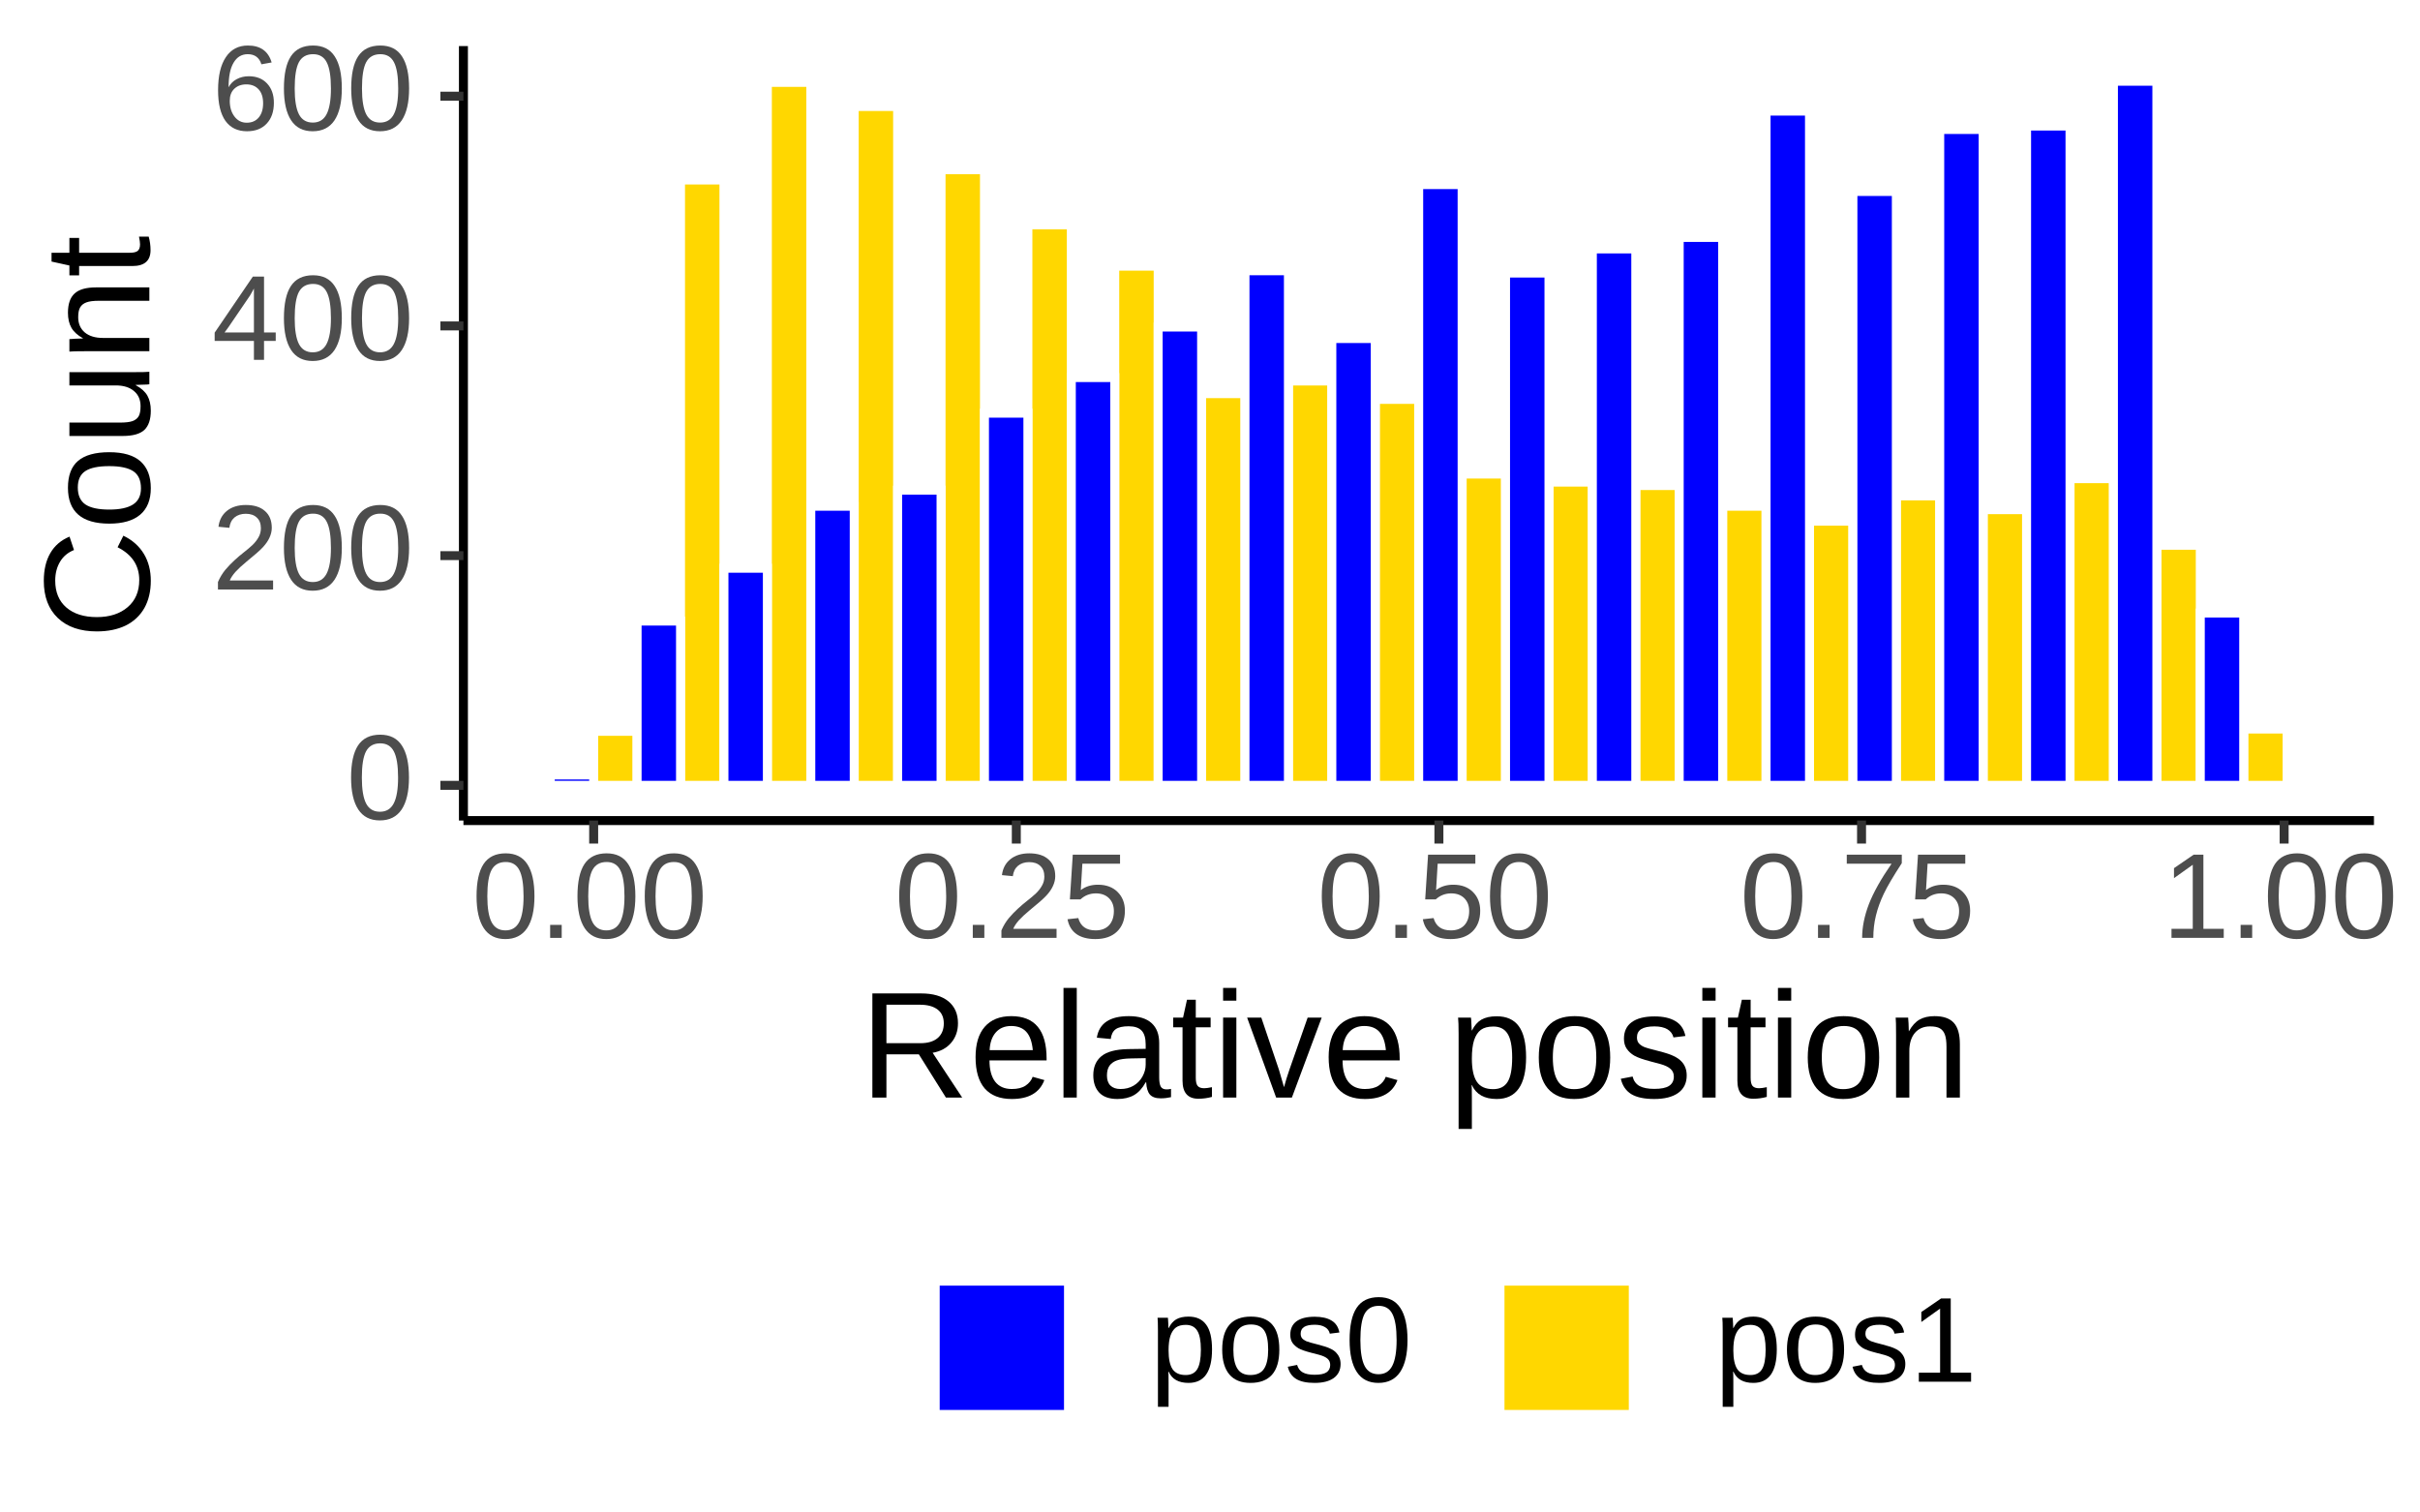 <?xml version="1.0" encoding="UTF-8"?>
<svg xmlns="http://www.w3.org/2000/svg" xmlns:xlink="http://www.w3.org/1999/xlink" width="288pt" height="180pt" viewBox="0 0 288 180" version="1.1">
<defs>
<g>
<symbol overflow="visible" id="glyph0-0">
<path style="stroke:none;" d="M 1.438 -9.906 L 9.359 -9.906 L 9.359 0 L 1.438 0 Z M 1.984 -9.375 L 1.984 -0.531 L 8.828 -0.531 L 8.828 -9.375 Z M 1.984 -9.375 "/>
</symbol>
<symbol overflow="visible" id="glyph0-1">
<path style="stroke:none;" d="M 7.453 -4.953 C 7.453 -3.297 7.16 -2.031 6.578 -1.156 C 5.992 -0.289 5.129 0.141 3.984 0.141 C 2.848 0.141 1.992 -0.289 1.422 -1.156 C 0.848 -2.031 0.562 -3.297 0.562 -4.953 C 0.562 -6.66 0.836 -7.938 1.391 -8.781 C 1.953 -9.633 2.832 -10.062 4.031 -10.062 C 5.195 -10.062 6.055 -9.629 6.609 -8.766 C 7.172 -7.91 7.453 -6.641 7.453 -4.953 Z M 6.156 -4.953 C 6.156 -6.391 5.988 -7.426 5.656 -8.062 C 5.332 -8.707 4.789 -9.031 4.031 -9.031 C 3.25 -9.031 2.688 -8.711 2.344 -8.078 C 2.008 -7.441 1.844 -6.398 1.844 -4.953 C 1.844 -3.547 2.016 -2.516 2.359 -1.859 C 2.703 -1.211 3.25 -0.891 4 -0.891 C 4.75 -0.891 5.297 -1.223 5.641 -1.891 C 5.984 -2.555 6.156 -3.578 6.156 -4.953 Z M 6.156 -4.953 "/>
</symbol>
<symbol overflow="visible" id="glyph0-2">
<path style="stroke:none;" d="M 0.719 0 L 0.719 -0.891 C 0.957 -1.441 1.25 -1.926 1.594 -2.344 C 1.945 -2.758 2.312 -3.141 2.688 -3.484 C 3.062 -3.828 3.438 -4.145 3.812 -4.438 C 4.188 -4.727 4.523 -5.016 4.828 -5.297 C 5.129 -5.586 5.367 -5.895 5.547 -6.219 C 5.734 -6.539 5.828 -6.898 5.828 -7.297 C 5.828 -7.848 5.664 -8.27 5.344 -8.562 C 5.031 -8.863 4.594 -9.016 4.031 -9.016 C 3.488 -9.016 3.039 -8.867 2.688 -8.578 C 2.344 -8.285 2.141 -7.875 2.078 -7.344 L 0.781 -7.469 C 0.875 -8.258 1.207 -8.891 1.781 -9.359 C 2.363 -9.828 3.113 -10.062 4.031 -10.062 C 5.02 -10.062 5.781 -9.82 6.312 -9.344 C 6.852 -8.875 7.125 -8.207 7.125 -7.344 C 7.125 -6.957 7.035 -6.57 6.859 -6.188 C 6.691 -5.812 6.43 -5.43 6.078 -5.047 C 5.734 -4.672 5.07 -4.086 4.094 -3.297 C 3.551 -2.848 3.117 -2.445 2.797 -2.094 C 2.484 -1.738 2.258 -1.398 2.125 -1.078 L 7.281 -1.078 L 7.281 0 Z M 0.719 0 "/>
</symbol>
<symbol overflow="visible" id="glyph0-3">
<path style="stroke:none;" d="M 6.203 -2.25 L 6.203 0 L 5 0 L 5 -2.25 L 0.328 -2.25 L 0.328 -3.234 L 4.875 -9.906 L 6.203 -9.906 L 6.203 -3.25 L 7.594 -3.25 L 7.594 -2.25 Z M 5 -8.484 C 4.988 -8.453 4.922 -8.328 4.797 -8.109 C 4.68 -7.891 4.594 -7.734 4.531 -7.641 L 1.984 -3.906 L 1.609 -3.391 L 1.5 -3.25 L 5 -3.25 Z M 5 -8.484 "/>
</symbol>
<symbol overflow="visible" id="glyph0-4">
<path style="stroke:none;" d="M 7.375 -3.25 C 7.375 -2.195 7.086 -1.367 6.516 -0.766 C 5.953 -0.16 5.172 0.141 4.172 0.141 C 3.055 0.141 2.203 -0.27 1.609 -1.094 C 1.023 -1.926 0.734 -3.141 0.734 -4.734 C 0.734 -6.441 1.039 -7.754 1.656 -8.672 C 2.27 -9.598 3.145 -10.062 4.281 -10.062 C 5.77 -10.062 6.711 -9.391 7.109 -8.047 L 5.891 -7.828 C 5.641 -8.629 5.098 -9.031 4.266 -9.031 C 3.535 -9.031 2.973 -8.691 2.578 -8.016 C 2.18 -7.348 1.984 -6.375 1.984 -5.094 C 2.211 -5.52 2.535 -5.844 2.953 -6.062 C 3.379 -6.289 3.859 -6.406 4.391 -6.406 C 5.305 -6.406 6.031 -6.117 6.562 -5.547 C 7.102 -4.973 7.375 -4.207 7.375 -3.25 Z M 6.094 -3.188 C 6.094 -3.906 5.914 -4.457 5.562 -4.844 C 5.207 -5.238 4.719 -5.438 4.094 -5.438 C 3.5 -5.438 3.02 -5.258 2.656 -4.906 C 2.301 -4.562 2.125 -4.086 2.125 -3.484 C 2.125 -2.723 2.312 -2.098 2.688 -1.609 C 3.062 -1.117 3.547 -0.875 4.141 -0.875 C 4.742 -0.875 5.219 -1.078 5.562 -1.484 C 5.914 -1.898 6.094 -2.469 6.094 -3.188 Z M 6.094 -3.188 "/>
</symbol>
<symbol overflow="visible" id="glyph0-5">
<path style="stroke:none;" d="M 1.312 0 L 1.312 -1.547 L 2.688 -1.547 L 2.688 0 Z M 1.312 0 "/>
</symbol>
<symbol overflow="visible" id="glyph0-6">
<path style="stroke:none;" d="M 7.406 -3.234 C 7.406 -2.18 7.094 -1.352 6.469 -0.75 C 5.852 -0.156 4.992 0.141 3.891 0.141 C 2.961 0.141 2.211 -0.055 1.641 -0.453 C 1.078 -0.859 0.723 -1.445 0.578 -2.219 L 1.859 -2.359 C 2.129 -1.379 2.816 -0.891 3.922 -0.891 C 4.598 -0.891 5.129 -1.094 5.516 -1.5 C 5.898 -1.914 6.094 -2.484 6.094 -3.203 C 6.094 -3.828 5.898 -4.332 5.516 -4.719 C 5.129 -5.102 4.609 -5.297 3.953 -5.297 C 3.609 -5.297 3.285 -5.238 2.984 -5.125 C 2.691 -5.02 2.398 -4.836 2.109 -4.578 L 0.859 -4.578 L 1.203 -9.906 L 6.828 -9.906 L 6.828 -8.828 L 2.344 -8.828 L 2.156 -5.688 C 2.707 -6.113 3.391 -6.328 4.203 -6.328 C 5.18 -6.328 5.957 -6.039 6.531 -5.469 C 7.113 -4.895 7.406 -4.148 7.406 -3.234 Z M 7.406 -3.234 "/>
</symbol>
<symbol overflow="visible" id="glyph0-7">
<path style="stroke:none;" d="M 7.281 -8.891 C 6.27 -7.336 5.555 -6.125 5.141 -5.25 C 4.723 -4.375 4.41 -3.508 4.203 -2.656 C 3.992 -1.801 3.891 -0.914 3.891 0 L 2.562 0 C 2.562 -1.27 2.828 -2.602 3.359 -4 C 3.898 -5.395 4.801 -7.004 6.062 -8.828 L 0.734 -8.828 L 0.734 -9.906 L 7.281 -9.906 Z M 7.281 -8.891 "/>
</symbol>
<symbol overflow="visible" id="glyph0-8">
<path style="stroke:none;" d="M 1.094 0 L 1.094 -1.078 L 3.625 -1.078 L 3.625 -8.703 L 1.391 -7.109 L 1.391 -8.297 L 3.734 -9.906 L 4.891 -9.906 L 4.891 -1.078 L 7.312 -1.078 L 7.312 0 Z M 1.094 0 "/>
</symbol>
<symbol overflow="visible" id="glyph0-9">
<path style="stroke:none;" d="M 7.406 -3.844 C 7.406 -1.188 6.473 0.141 4.609 0.141 C 3.43 0.141 2.645 -0.301 2.25 -1.188 L 2.203 -1.188 C 2.223 -1.145 2.234 -0.742 2.234 0.016 L 2.234 2.984 L 0.969 2.984 L 0.969 -6.062 C 0.969 -6.844 0.953 -7.359 0.922 -7.609 L 2.156 -7.609 C 2.156 -7.586 2.16 -7.52 2.172 -7.406 C 2.18 -7.289 2.191 -7.113 2.203 -6.875 C 2.211 -6.633 2.219 -6.473 2.219 -6.391 L 2.25 -6.391 C 2.477 -6.859 2.773 -7.203 3.141 -7.422 C 3.516 -7.641 4.004 -7.75 4.609 -7.75 C 5.547 -7.75 6.242 -7.43 6.703 -6.797 C 7.172 -6.172 7.406 -5.188 7.406 -3.844 Z M 6.078 -3.812 C 6.078 -4.875 5.93 -5.629 5.641 -6.078 C 5.359 -6.535 4.906 -6.766 4.281 -6.766 C 3.781 -6.766 3.391 -6.66 3.109 -6.453 C 2.828 -6.242 2.609 -5.914 2.453 -5.469 C 2.305 -5.02 2.234 -4.438 2.234 -3.719 C 2.234 -2.719 2.391 -1.977 2.703 -1.5 C 3.023 -1.031 3.547 -0.797 4.266 -0.797 C 4.898 -0.797 5.359 -1.023 5.641 -1.484 C 5.93 -1.953 6.078 -2.727 6.078 -3.812 Z M 6.078 -3.812 "/>
</symbol>
<symbol overflow="visible" id="glyph0-10">
<path style="stroke:none;" d="M 7.406 -3.812 C 7.406 -2.477 7.113 -1.484 6.531 -0.828 C 5.945 -0.18 5.094 0.141 3.969 0.141 C 2.863 0.141 2.023 -0.195 1.453 -0.875 C 0.891 -1.551 0.609 -2.531 0.609 -3.812 C 0.609 -6.438 1.742 -7.75 4.016 -7.75 C 5.18 -7.75 6.035 -7.426 6.578 -6.781 C 7.129 -6.145 7.406 -5.156 7.406 -3.812 Z M 6.078 -3.812 C 6.078 -4.863 5.922 -5.625 5.609 -6.094 C 5.297 -6.57 4.77 -6.812 4.031 -6.812 C 3.289 -6.812 2.754 -6.566 2.422 -6.078 C 2.098 -5.598 1.938 -4.844 1.938 -3.812 C 1.938 -2.812 2.098 -2.055 2.422 -1.547 C 2.742 -1.047 3.254 -0.797 3.953 -0.797 C 4.711 -0.797 5.254 -1.039 5.578 -1.531 C 5.91 -2.02 6.078 -2.781 6.078 -3.812 Z M 6.078 -3.812 "/>
</symbol>
<symbol overflow="visible" id="glyph0-11">
<path style="stroke:none;" d="M 6.688 -2.109 C 6.688 -1.391 6.414 -0.832 5.875 -0.438 C 5.332 -0.051 4.57 0.141 3.594 0.141 C 2.645 0.141 1.914 -0.016 1.406 -0.328 C 0.895 -0.641 0.562 -1.125 0.406 -1.781 L 1.516 -2 C 1.629 -1.594 1.852 -1.297 2.188 -1.109 C 2.52 -0.922 2.988 -0.828 3.594 -0.828 C 4.238 -0.828 4.707 -0.922 5 -1.109 C 5.301 -1.305 5.453 -1.602 5.453 -2 C 5.453 -2.301 5.348 -2.547 5.141 -2.734 C 4.93 -2.922 4.598 -3.078 4.141 -3.203 L 3.234 -3.438 C 2.504 -3.625 1.984 -3.805 1.672 -3.984 C 1.367 -4.172 1.129 -4.391 0.953 -4.641 C 0.785 -4.898 0.703 -5.219 0.703 -5.594 C 0.703 -6.289 0.945 -6.82 1.438 -7.188 C 1.938 -7.551 2.66 -7.734 3.609 -7.734 C 4.453 -7.734 5.117 -7.582 5.609 -7.281 C 6.109 -6.988 6.422 -6.516 6.547 -5.859 L 5.406 -5.719 C 5.332 -6.062 5.141 -6.32 4.828 -6.5 C 4.523 -6.688 4.117 -6.781 3.609 -6.781 C 3.035 -6.781 2.613 -6.691 2.344 -6.516 C 2.07 -6.336 1.938 -6.07 1.938 -5.719 C 1.938 -5.508 1.988 -5.332 2.094 -5.188 C 2.207 -5.051 2.375 -4.93 2.594 -4.828 C 2.82 -4.734 3.289 -4.598 4 -4.422 C 4.664 -4.254 5.145 -4.098 5.438 -3.953 C 5.738 -3.816 5.973 -3.66 6.141 -3.484 C 6.316 -3.305 6.453 -3.102 6.547 -2.875 C 6.641 -2.656 6.688 -2.398 6.688 -2.109 Z M 6.688 -2.109 "/>
</symbol>
<symbol overflow="visible" id="glyph1-0">
<path style="stroke:none;" d="M 1.797 -12.391 L 11.688 -12.391 L 11.688 0 L 1.797 0 Z M 2.469 -11.719 L 2.469 -0.672 L 11.016 -0.672 L 11.016 -11.719 Z M 2.469 -11.719 "/>
</symbol>
<symbol overflow="visible" id="glyph1-1">
<path style="stroke:none;" d="M 10.234 0 L 7.016 -5.141 L 3.156 -5.141 L 3.156 0 L 1.484 0 L 1.484 -12.391 L 7.297 -12.391 C 8.691 -12.391 9.77 -12.078 10.531 -11.453 C 11.289 -10.828 11.672 -9.957 11.672 -8.844 C 11.672 -7.926 11.398 -7.148 10.859 -6.516 C 10.328 -5.891 9.594 -5.492 8.656 -5.328 L 12.172 0 Z M 9.984 -8.828 C 9.984 -9.547 9.738 -10.094 9.25 -10.469 C 8.758 -10.852 8.055 -11.047 7.141 -11.047 L 3.156 -11.047 L 3.156 -6.469 L 7.203 -6.469 C 8.086 -6.469 8.77 -6.672 9.25 -7.078 C 9.738 -7.492 9.984 -8.078 9.984 -8.828 Z M 9.984 -8.828 "/>
</symbol>
<symbol overflow="visible" id="glyph1-2">
<path style="stroke:none;" d="M 2.422 -4.422 C 2.422 -3.328 2.645 -2.484 3.094 -1.891 C 3.551 -1.305 4.211 -1.016 5.078 -1.016 C 5.766 -1.016 6.312 -1.148 6.719 -1.422 C 7.133 -1.703 7.414 -2.051 7.562 -2.469 L 8.953 -2.078 C 8.391 -0.578 7.098 0.172 5.078 0.172 C 3.672 0.172 2.598 -0.242 1.859 -1.078 C 1.129 -1.922 0.766 -3.164 0.766 -4.812 C 0.766 -6.383 1.129 -7.586 1.859 -8.422 C 2.598 -9.266 3.648 -9.688 5.016 -9.688 C 7.816 -9.688 9.219 -8 9.219 -4.625 L 9.219 -4.422 Z M 7.578 -5.641 C 7.484 -6.641 7.223 -7.367 6.797 -7.828 C 6.379 -8.285 5.781 -8.516 5 -8.516 C 4.227 -8.516 3.617 -8.258 3.172 -7.75 C 2.723 -7.238 2.477 -6.535 2.438 -5.641 Z M 7.578 -5.641 "/>
</symbol>
<symbol overflow="visible" id="glyph1-3">
<path style="stroke:none;" d="M 1.219 0 L 1.219 -13.047 L 2.797 -13.047 L 2.797 0 Z M 1.219 0 "/>
</symbol>
<symbol overflow="visible" id="glyph1-4">
<path style="stroke:none;" d="M 3.641 0.172 C 2.68 0.172 1.961 -0.078 1.484 -0.578 C 1.004 -1.086 0.766 -1.781 0.766 -2.656 C 0.766 -3.633 1.086 -4.391 1.734 -4.922 C 2.379 -5.453 3.426 -5.734 4.875 -5.766 L 7 -5.797 L 7 -6.312 C 7 -7.094 6.832 -7.648 6.5 -7.984 C 6.176 -8.316 5.664 -8.484 4.969 -8.484 C 4.258 -8.484 3.742 -8.363 3.422 -8.125 C 3.098 -7.883 2.906 -7.5 2.844 -6.969 L 1.188 -7.125 C 1.457 -8.832 2.727 -9.688 5 -9.688 C 6.195 -9.688 7.098 -9.41 7.703 -8.859 C 8.305 -8.316 8.609 -7.523 8.609 -6.484 L 8.609 -2.391 C 8.609 -1.922 8.664 -1.566 8.781 -1.328 C 8.906 -1.086 9.145 -0.969 9.5 -0.969 C 9.645 -0.969 9.816 -0.988 10.016 -1.031 L 10.016 -0.047 C 9.609 0.047 9.203 0.094 8.797 0.094 C 8.203 0.094 7.77 -0.055 7.5 -0.359 C 7.238 -0.672 7.094 -1.156 7.062 -1.812 L 7 -1.812 C 6.602 -1.094 6.133 -0.582 5.594 -0.281 C 5.062 0.02 4.41 0.172 3.641 0.172 Z M 4 -1.016 C 4.582 -1.016 5.098 -1.145 5.547 -1.406 C 5.992 -1.664 6.348 -2.023 6.609 -2.484 C 6.867 -2.953 7 -3.426 7 -3.906 L 7 -4.688 L 5.281 -4.656 C 4.531 -4.645 3.961 -4.566 3.578 -4.422 C 3.191 -4.285 2.895 -4.07 2.688 -3.781 C 2.488 -3.488 2.391 -3.102 2.391 -2.625 C 2.391 -2.113 2.523 -1.719 2.797 -1.438 C 3.078 -1.156 3.477 -1.016 4 -1.016 Z M 4 -1.016 "/>
</symbol>
<symbol overflow="visible" id="glyph1-5">
<path style="stroke:none;" d="M 4.875 -0.078 C 4.352 0.066 3.816 0.141 3.266 0.141 C 2.004 0.141 1.375 -0.578 1.375 -2.016 L 1.375 -8.359 L 0.266 -8.359 L 0.266 -9.516 L 1.438 -9.516 L 1.906 -11.641 L 2.953 -11.641 L 2.953 -9.516 L 4.719 -9.516 L 4.719 -8.359 L 2.953 -8.359 L 2.953 -2.359 C 2.953 -1.898 3.023 -1.578 3.172 -1.391 C 3.328 -1.203 3.586 -1.109 3.953 -1.109 C 4.16 -1.109 4.469 -1.148 4.875 -1.234 Z M 4.875 -0.078 "/>
</symbol>
<symbol overflow="visible" id="glyph1-6">
<path style="stroke:none;" d="M 1.203 -11.531 L 1.203 -13.047 L 2.781 -13.047 L 2.781 -11.531 Z M 1.203 0 L 1.203 -9.516 L 2.781 -9.516 L 2.781 0 Z M 1.203 0 "/>
</symbol>
<symbol overflow="visible" id="glyph1-7">
<path style="stroke:none;" d="M 5.391 0 L 3.516 0 L 0.062 -9.516 L 1.75 -9.516 L 3.844 -3.328 C 3.914 -3.086 4.117 -2.391 4.453 -1.234 L 4.75 -2.266 L 5.094 -3.312 L 7.266 -9.516 L 8.938 -9.516 Z M 5.391 0 "/>
</symbol>
<symbol overflow="visible" id="glyph1-8">
<path style="stroke:none;" d=""/>
</symbol>
<symbol overflow="visible" id="glyph1-9">
<path style="stroke:none;" d="M 9.25 -4.797 C 9.25 -1.484 8.082 0.172 5.75 0.172 C 4.289 0.172 3.305 -0.379 2.797 -1.484 L 2.766 -1.484 C 2.785 -1.43 2.797 -0.93 2.797 0.016 L 2.797 3.734 L 1.219 3.734 L 1.219 -7.562 C 1.219 -8.539 1.195 -9.191 1.156 -9.516 L 2.688 -9.516 C 2.695 -9.484 2.707 -9.395 2.719 -9.25 C 2.727 -9.113 2.738 -8.895 2.75 -8.594 C 2.77 -8.289 2.781 -8.086 2.781 -7.984 L 2.812 -7.984 C 3.094 -8.566 3.461 -8.992 3.922 -9.266 C 4.391 -9.535 5 -9.672 5.75 -9.672 C 6.926 -9.672 7.801 -9.281 8.375 -8.5 C 8.957 -7.719 9.25 -6.484 9.25 -4.797 Z M 7.594 -4.766 C 7.594 -6.086 7.41 -7.031 7.047 -7.594 C 6.691 -8.164 6.129 -8.453 5.359 -8.453 C 4.723 -8.453 4.227 -8.32 3.875 -8.062 C 3.52 -7.801 3.25 -7.391 3.062 -6.828 C 2.883 -6.266 2.797 -5.535 2.797 -4.641 C 2.797 -3.391 2.992 -2.469 3.391 -1.875 C 3.785 -1.289 4.43 -1 5.328 -1 C 6.117 -1 6.691 -1.285 7.047 -1.859 C 7.41 -2.43 7.594 -3.398 7.594 -4.766 Z M 7.594 -4.766 "/>
</symbol>
<symbol overflow="visible" id="glyph1-10">
<path style="stroke:none;" d="M 9.25 -4.766 C 9.25 -3.098 8.883 -1.859 8.156 -1.047 C 7.426 -0.234 6.363 0.172 4.969 0.172 C 3.582 0.172 2.531 -0.25 1.812 -1.094 C 1.102 -1.938 0.75 -3.16 0.75 -4.766 C 0.75 -8.047 2.172 -9.688 5.016 -9.688 C 6.473 -9.688 7.539 -9.285 8.219 -8.484 C 8.906 -7.68 9.25 -6.441 9.25 -4.766 Z M 7.594 -4.766 C 7.594 -6.078 7.395 -7.031 7 -7.625 C 6.613 -8.219 5.961 -8.516 5.047 -8.516 C 4.117 -8.516 3.445 -8.211 3.031 -7.609 C 2.625 -7.004 2.422 -6.055 2.422 -4.766 C 2.422 -3.516 2.625 -2.57 3.031 -1.938 C 3.438 -1.312 4.078 -1 4.953 -1 C 5.898 -1 6.578 -1.301 6.984 -1.906 C 7.391 -2.52 7.594 -3.473 7.594 -4.766 Z M 7.594 -4.766 "/>
</symbol>
<symbol overflow="visible" id="glyph1-11">
<path style="stroke:none;" d="M 8.344 -2.625 C 8.344 -1.727 8.004 -1.035 7.328 -0.547 C 6.648 -0.066 5.703 0.172 4.484 0.172 C 3.305 0.172 2.395 -0.02 1.75 -0.406 C 1.113 -0.801 0.695 -1.41 0.5 -2.234 L 1.906 -2.5 C 2.031 -1.988 2.301 -1.613 2.719 -1.375 C 3.145 -1.145 3.734 -1.031 4.484 -1.031 C 5.297 -1.031 5.883 -1.148 6.25 -1.391 C 6.625 -1.641 6.812 -2.008 6.812 -2.5 C 6.812 -2.875 6.68 -3.176 6.422 -3.406 C 6.16 -3.645 5.742 -3.844 5.172 -4 L 4.047 -4.297 C 3.141 -4.535 2.492 -4.766 2.109 -4.984 C 1.723 -5.211 1.422 -5.488 1.203 -5.812 C 0.984 -6.133 0.875 -6.531 0.875 -7 C 0.875 -7.863 1.18 -8.52 1.797 -8.969 C 2.422 -9.426 3.328 -9.656 4.516 -9.656 C 5.555 -9.656 6.383 -9.469 7 -9.094 C 7.625 -8.727 8.02 -8.141 8.188 -7.328 L 6.766 -7.156 C 6.672 -7.57 6.43 -7.895 6.047 -8.125 C 5.66 -8.352 5.148 -8.469 4.516 -8.469 C 3.797 -8.469 3.266 -8.359 2.922 -8.141 C 2.586 -7.922 2.422 -7.594 2.422 -7.156 C 2.422 -6.883 2.488 -6.66 2.625 -6.484 C 2.77 -6.305 2.977 -6.156 3.25 -6.031 C 3.531 -5.914 4.113 -5.75 5 -5.531 C 5.832 -5.32 6.43 -5.125 6.797 -4.938 C 7.172 -4.758 7.461 -4.562 7.672 -4.344 C 7.891 -4.133 8.055 -3.883 8.172 -3.594 C 8.285 -3.312 8.344 -2.988 8.344 -2.625 Z M 8.344 -2.625 "/>
</symbol>
<symbol overflow="visible" id="glyph1-12">
<path style="stroke:none;" d="M 7.25 0 L 7.25 -6.031 C 7.25 -6.656 7.188 -7.141 7.062 -7.484 C 6.938 -7.828 6.738 -8.078 6.469 -8.234 C 6.207 -8.391 5.816 -8.469 5.297 -8.469 C 4.535 -8.469 3.93 -8.207 3.484 -7.688 C 3.047 -7.164 2.828 -6.441 2.828 -5.516 L 2.828 0 L 1.25 0 L 1.25 -7.484 C 1.25 -8.586 1.234 -9.266 1.203 -9.516 L 2.688 -9.516 C 2.695 -9.484 2.703 -9.398 2.703 -9.266 C 2.711 -9.141 2.723 -8.992 2.734 -8.828 C 2.742 -8.66 2.754 -8.348 2.766 -7.891 L 2.781 -7.891 C 3.145 -8.547 3.566 -9.008 4.047 -9.281 C 4.523 -9.551 5.117 -9.688 5.828 -9.688 C 6.867 -9.688 7.629 -9.426 8.109 -8.906 C 8.598 -8.383 8.844 -7.531 8.844 -6.344 L 8.844 0 Z M 7.25 0 "/>
</symbol>
<symbol overflow="visible" id="glyph2-0">
<path style="stroke:none;" d="M -12.391 -1.797 L -12.391 -11.688 L 0 -11.688 L 0 -1.797 Z M -11.719 -2.469 L -0.672 -2.469 L -0.672 -11.016 L -11.719 -11.016 Z M -11.719 -2.469 "/>
</symbol>
<symbol overflow="visible" id="glyph2-1">
<path style="stroke:none;" d="M -11.203 -6.969 C -11.203 -5.594 -10.758 -4.523 -9.875 -3.766 C -8.988 -3.004 -7.781 -2.625 -6.25 -2.625 C -4.727 -2.625 -3.504 -3.02 -2.578 -3.812 C -1.66 -4.602 -1.203 -5.676 -1.203 -7.031 C -1.203 -8.77 -2.062 -10.07 -3.781 -10.938 L -3.094 -12.312 C -2.031 -11.801 -1.219 -11.082 -0.656 -10.156 C -0.102 -9.238 0.172 -8.172 0.172 -6.953 C 0.172 -5.703 -0.082 -4.617 -0.594 -3.703 C -1.113 -2.797 -1.852 -2.102 -2.812 -1.625 C -3.781 -1.156 -4.926 -0.922 -6.25 -0.922 C -8.227 -0.922 -9.773 -1.453 -10.891 -2.516 C -12.004 -3.578 -12.562 -5.051 -12.562 -6.938 C -12.562 -8.258 -12.301 -9.363 -11.781 -10.25 C -11.27 -11.133 -10.508 -11.785 -9.5 -12.203 L -8.969 -10.609 C -9.695 -10.316 -10.25 -9.852 -10.625 -9.219 C -11.008 -8.582 -11.203 -7.832 -11.203 -6.969 Z M -11.203 -6.969 "/>
</symbol>
<symbol overflow="visible" id="glyph2-2">
<path style="stroke:none;" d="M -4.766 -9.25 C -3.098 -9.25 -1.859 -8.883 -1.047 -8.156 C -0.234 -7.426 0.172 -6.363 0.172 -4.969 C 0.172 -3.582 -0.25 -2.531 -1.094 -1.812 C -1.938 -1.102 -3.16 -0.75 -4.766 -0.75 C -8.047 -0.75 -9.688 -2.172 -9.688 -5.016 C -9.688 -6.473 -9.285 -7.539 -8.484 -8.219 C -7.68 -8.906 -6.441 -9.25 -4.766 -9.25 Z M -4.766 -7.594 C -6.078 -7.594 -7.031 -7.395 -7.625 -7 C -8.219 -6.613 -8.516 -5.961 -8.516 -5.047 C -8.516 -4.117 -8.211 -3.445 -7.609 -3.031 C -7.004 -2.625 -6.055 -2.422 -4.766 -2.422 C -3.516 -2.422 -2.57 -2.625 -1.938 -3.031 C -1.312 -3.438 -1 -4.078 -1 -4.953 C -1 -5.898 -1.301 -6.578 -1.906 -6.984 C -2.52 -7.391 -3.473 -7.594 -4.766 -7.594 Z M -4.766 -7.594 "/>
</symbol>
<symbol overflow="visible" id="glyph2-3">
<path style="stroke:none;" d="M -9.516 -2.766 L -3.484 -2.766 C -2.859 -2.766 -2.367 -2.82 -2.016 -2.938 C -1.672 -3.062 -1.422 -3.258 -1.266 -3.531 C -1.117 -3.801 -1.047 -4.195 -1.047 -4.719 C -1.047 -5.477 -1.305 -6.078 -1.828 -6.516 C -2.348 -6.961 -3.07 -7.188 -4 -7.188 L -9.516 -7.188 L -9.516 -8.766 L -2.031 -8.766 C -0.926 -8.766 -0.25 -8.781 0 -8.812 L 0 -7.328 C -0.031 -7.316 -0.109 -7.305 -0.234 -7.297 C -0.367 -7.297 -0.52 -7.289 -0.688 -7.281 C -0.852 -7.27 -1.164 -7.258 -1.625 -7.25 L -1.625 -7.219 C -0.969 -6.863 -0.504 -6.445 -0.234 -5.969 C 0.035 -5.488 0.172 -4.895 0.172 -4.188 C 0.172 -3.145 -0.082 -2.379 -0.594 -1.891 C -1.113 -1.41 -1.973 -1.172 -3.172 -1.172 L -9.516 -1.172 Z M -9.516 -2.766 "/>
</symbol>
<symbol overflow="visible" id="glyph2-4">
<path style="stroke:none;" d="M 0 -7.25 L -6.031 -7.25 C -6.656 -7.25 -7.141 -7.188 -7.484 -7.062 C -7.828 -6.938 -8.078 -6.738 -8.234 -6.469 C -8.391 -6.207 -8.469 -5.816 -8.469 -5.297 C -8.469 -4.535 -8.207 -3.93 -7.688 -3.484 C -7.164 -3.047 -6.441 -2.828 -5.516 -2.828 L 0 -2.828 L 0 -1.25 L -7.484 -1.25 C -8.586 -1.25 -9.266 -1.234 -9.516 -1.203 L -9.516 -2.688 C -9.484 -2.695 -9.398 -2.703 -9.266 -2.703 C -9.141 -2.711 -8.992 -2.723 -8.828 -2.734 C -8.66 -2.742 -8.348 -2.754 -7.891 -2.766 L -7.891 -2.781 C -8.547 -3.145 -9.008 -3.566 -9.281 -4.047 C -9.551 -4.523 -9.688 -5.117 -9.688 -5.828 C -9.688 -6.867 -9.426 -7.629 -8.906 -8.109 C -8.383 -8.598 -7.531 -8.844 -6.344 -8.844 L 0 -8.844 Z M 0 -7.25 "/>
</symbol>
<symbol overflow="visible" id="glyph2-5">
<path style="stroke:none;" d="M -0.078 -4.875 C 0.066 -4.352 0.141 -3.816 0.141 -3.266 C 0.141 -2.004 -0.578 -1.375 -2.016 -1.375 L -8.359 -1.375 L -8.359 -0.266 L -9.516 -0.266 L -9.516 -1.438 L -11.641 -1.906 L -11.641 -2.953 L -9.516 -2.953 L -9.516 -4.719 L -8.359 -4.719 L -8.359 -2.953 L -2.359 -2.953 C -1.898 -2.953 -1.578 -3.023 -1.391 -3.172 C -1.203 -3.328 -1.109 -3.586 -1.109 -3.953 C -1.109 -4.16 -1.148 -4.469 -1.234 -4.875 Z M -0.078 -4.875 "/>
</symbol>
</g>
<clipPath id="clip1">
  <path d="M 55.152 5.48 L 282.523 5.48 L 282.523 97.652 L 55.152 97.652 Z M 55.152 5.48 "/>
</clipPath>
</defs>
<g id="surface5862">
<rect x="0" y="0" width="288" height="180" style="fill:rgb(100%,100%,100%);fill-opacity:1;stroke:none;"/>
<rect x="0" y="0" width="288" height="180" style="fill:rgb(100%,100%,100%);fill-opacity:1;stroke:none;"/>
<path style="fill:none;stroke-width:1.067;stroke-linecap:round;stroke-linejoin:round;stroke:rgb(100%,100%,100%);stroke-opacity:1;stroke-miterlimit:10;" d="M 0 180 L 288 180 L 288 0 L 0 0 Z M 0 180 "/>
<g clip-path="url(#clip1)" clip-rule="nonzero">
<path style=" stroke:none;fill-rule:nonzero;fill:rgb(100%,100%,100%);fill-opacity:1;" d="M 55.152 97.652 L 282.523 97.652 L 282.523 5.48 L 55.152 5.48 Z M 55.152 97.652 "/>
</g>
<path style="fill-rule:nonzero;fill:rgb(100%,84.314%,0%);fill-opacity:1;stroke-width:1.067;stroke-linecap:square;stroke-linejoin:miter;stroke:rgb(100%,100%,100%);stroke-opacity:1;stroke-miterlimit:10;" d="M 70.652 93.461 L 75.82 93.461 L 75.82 87.035 L 70.652 87.035 Z M 70.652 93.461 "/>
<path style="fill-rule:nonzero;fill:rgb(0%,0%,100%);fill-opacity:1;stroke-width:1.067;stroke-linecap:square;stroke-linejoin:miter;stroke:rgb(100%,100%,100%);stroke-opacity:1;stroke-miterlimit:10;" d="M 65.484 93.461 L 70.652 93.461 L 70.652 92.23 L 65.484 92.23 Z M 65.484 93.461 "/>
<path style="fill-rule:nonzero;fill:rgb(100%,84.314%,0%);fill-opacity:1;stroke-width:1.067;stroke-linecap:square;stroke-linejoin:miter;stroke:rgb(100%,100%,100%);stroke-opacity:1;stroke-miterlimit:10;" d="M 80.988 93.461 L 86.156 93.461 L 86.156 21.422 L 80.988 21.422 Z M 80.988 93.461 "/>
<path style="fill-rule:nonzero;fill:rgb(0%,0%,100%);fill-opacity:1;stroke-width:1.067;stroke-linecap:square;stroke-linejoin:miter;stroke:rgb(100%,100%,100%);stroke-opacity:1;stroke-miterlimit:10;" d="M 75.82 93.461 L 80.988 93.461 L 80.988 73.914 L 75.82 73.914 Z M 75.82 93.461 "/>
<path style="fill-rule:nonzero;fill:rgb(100%,84.314%,0%);fill-opacity:1;stroke-width:1.067;stroke-linecap:square;stroke-linejoin:miter;stroke:rgb(100%,100%,100%);stroke-opacity:1;stroke-miterlimit:10;" d="M 91.324 93.461 L 96.492 93.461 L 96.492 9.805 L 91.324 9.805 Z M 91.324 93.461 "/>
<path style="fill-rule:nonzero;fill:rgb(0%,0%,100%);fill-opacity:1;stroke-width:1.067;stroke-linecap:square;stroke-linejoin:miter;stroke:rgb(100%,100%,100%);stroke-opacity:1;stroke-miterlimit:10;" d="M 86.156 93.461 L 91.324 93.461 L 91.324 67.625 L 86.156 67.625 Z M 86.156 93.461 "/>
<path style="fill-rule:nonzero;fill:rgb(100%,84.314%,0%);fill-opacity:1;stroke-width:1.067;stroke-linecap:square;stroke-linejoin:miter;stroke:rgb(100%,100%,100%);stroke-opacity:1;stroke-miterlimit:10;" d="M 101.656 93.461 L 106.824 93.461 L 106.824 12.676 L 101.656 12.676 Z M 101.656 93.461 "/>
<path style="fill-rule:nonzero;fill:rgb(0%,0%,100%);fill-opacity:1;stroke-width:1.067;stroke-linecap:square;stroke-linejoin:miter;stroke:rgb(100%,100%,100%);stroke-opacity:1;stroke-miterlimit:10;" d="M 96.492 93.461 L 101.66 93.461 L 101.66 60.246 L 96.492 60.246 Z M 96.492 93.461 "/>
<path style="fill-rule:nonzero;fill:rgb(100%,84.314%,0%);fill-opacity:1;stroke-width:1.067;stroke-linecap:square;stroke-linejoin:miter;stroke:rgb(100%,100%,100%);stroke-opacity:1;stroke-miterlimit:10;" d="M 111.992 93.461 L 117.16 93.461 L 117.16 20.195 L 111.992 20.195 Z M 111.992 93.461 "/>
<path style="fill-rule:nonzero;fill:rgb(0%,0%,100%);fill-opacity:1;stroke-width:1.067;stroke-linecap:square;stroke-linejoin:miter;stroke:rgb(100%,100%,100%);stroke-opacity:1;stroke-miterlimit:10;" d="M 106.824 93.461 L 111.992 93.461 L 111.992 58.332 L 106.824 58.332 Z M 106.824 93.461 "/>
<path style="fill-rule:nonzero;fill:rgb(100%,84.314%,0%);fill-opacity:1;stroke-width:1.067;stroke-linecap:square;stroke-linejoin:miter;stroke:rgb(100%,100%,100%);stroke-opacity:1;stroke-miterlimit:10;" d="M 122.328 93.461 L 127.496 93.461 L 127.496 26.754 L 122.328 26.754 Z M 122.328 93.461 "/>
<path style="fill-rule:nonzero;fill:rgb(0%,0%,100%);fill-opacity:1;stroke-width:1.067;stroke-linecap:square;stroke-linejoin:miter;stroke:rgb(100%,100%,100%);stroke-opacity:1;stroke-miterlimit:10;" d="M 117.16 93.461 L 122.328 93.461 L 122.328 49.172 L 117.16 49.172 Z M 117.16 93.461 "/>
<path style="fill-rule:nonzero;fill:rgb(100%,84.314%,0%);fill-opacity:1;stroke-width:1.067;stroke-linecap:square;stroke-linejoin:miter;stroke:rgb(100%,100%,100%);stroke-opacity:1;stroke-miterlimit:10;" d="M 132.664 93.461 L 137.832 93.461 L 137.832 31.676 L 132.664 31.676 Z M 132.664 93.461 "/>
<path style="fill-rule:nonzero;fill:rgb(0%,0%,100%);fill-opacity:1;stroke-width:1.067;stroke-linecap:square;stroke-linejoin:miter;stroke:rgb(100%,100%,100%);stroke-opacity:1;stroke-miterlimit:10;" d="M 127.496 93.461 L 132.664 93.461 L 132.664 44.934 L 127.496 44.934 Z M 127.496 93.461 "/>
<path style="fill-rule:nonzero;fill:rgb(100%,84.314%,0%);fill-opacity:1;stroke-width:1.067;stroke-linecap:square;stroke-linejoin:miter;stroke:rgb(100%,100%,100%);stroke-opacity:1;stroke-miterlimit:10;" d="M 143 93.461 L 148.168 93.461 L 148.168 46.848 L 143 46.848 Z M 143 93.461 "/>
<path style="fill-rule:nonzero;fill:rgb(0%,0%,100%);fill-opacity:1;stroke-width:1.067;stroke-linecap:square;stroke-linejoin:miter;stroke:rgb(100%,100%,100%);stroke-opacity:1;stroke-miterlimit:10;" d="M 137.832 93.461 L 143 93.461 L 143 38.922 L 137.832 38.922 Z M 137.832 93.461 "/>
<path style="fill-rule:nonzero;fill:rgb(100%,84.314%,0%);fill-opacity:1;stroke-width:1.067;stroke-linecap:square;stroke-linejoin:miter;stroke:rgb(100%,100%,100%);stroke-opacity:1;stroke-miterlimit:10;" d="M 153.332 93.461 L 158.5 93.461 L 158.5 45.344 L 153.332 45.344 Z M 153.332 93.461 "/>
<path style="fill-rule:nonzero;fill:rgb(0%,0%,100%);fill-opacity:1;stroke-width:1.067;stroke-linecap:square;stroke-linejoin:miter;stroke:rgb(100%,100%,100%);stroke-opacity:1;stroke-miterlimit:10;" d="M 148.164 93.461 L 153.332 93.461 L 153.332 32.223 L 148.164 32.223 Z M 148.164 93.461 "/>
<path style="fill-rule:nonzero;fill:rgb(100%,84.314%,0%);fill-opacity:1;stroke-width:1.067;stroke-linecap:square;stroke-linejoin:miter;stroke:rgb(100%,100%,100%);stroke-opacity:1;stroke-miterlimit:10;" d="M 163.668 93.461 L 168.836 93.461 L 168.836 47.531 L 163.668 47.531 Z M 163.668 93.461 "/>
<path style="fill-rule:nonzero;fill:rgb(0%,0%,100%);fill-opacity:1;stroke-width:1.067;stroke-linecap:square;stroke-linejoin:miter;stroke:rgb(100%,100%,100%);stroke-opacity:1;stroke-miterlimit:10;" d="M 158.5 93.461 L 163.668 93.461 L 163.668 40.289 L 158.5 40.289 Z M 158.5 93.461 "/>
<path style="fill-rule:nonzero;fill:rgb(100%,84.314%,0%);fill-opacity:1;stroke-width:1.067;stroke-linecap:square;stroke-linejoin:miter;stroke:rgb(100%,100%,100%);stroke-opacity:1;stroke-miterlimit:10;" d="M 174.004 93.461 L 179.172 93.461 L 179.172 56.418 L 174.004 56.418 Z M 174.004 93.461 "/>
<path style="fill-rule:nonzero;fill:rgb(0%,0%,100%);fill-opacity:1;stroke-width:1.067;stroke-linecap:square;stroke-linejoin:miter;stroke:rgb(100%,100%,100%);stroke-opacity:1;stroke-miterlimit:10;" d="M 168.836 93.461 L 174.004 93.461 L 174.004 21.969 L 168.836 21.969 Z M 168.836 93.461 "/>
<path style="fill-rule:nonzero;fill:rgb(100%,84.314%,0%);fill-opacity:1;stroke-width:1.067;stroke-linecap:square;stroke-linejoin:miter;stroke:rgb(100%,100%,100%);stroke-opacity:1;stroke-miterlimit:10;" d="M 184.34 93.461 L 189.508 93.461 L 189.508 57.375 L 184.34 57.375 Z M 184.34 93.461 "/>
<path style="fill-rule:nonzero;fill:rgb(0%,0%,100%);fill-opacity:1;stroke-width:1.067;stroke-linecap:square;stroke-linejoin:miter;stroke:rgb(100%,100%,100%);stroke-opacity:1;stroke-miterlimit:10;" d="M 179.172 93.461 L 184.34 93.461 L 184.34 32.496 L 179.172 32.496 Z M 179.172 93.461 "/>
<path style="fill-rule:nonzero;fill:rgb(100%,84.314%,0%);fill-opacity:1;stroke-width:1.067;stroke-linecap:square;stroke-linejoin:miter;stroke:rgb(100%,100%,100%);stroke-opacity:1;stroke-miterlimit:10;" d="M 194.672 93.461 L 199.84 93.461 L 199.84 57.785 L 194.672 57.785 Z M 194.672 93.461 "/>
<path style="fill-rule:nonzero;fill:rgb(0%,0%,100%);fill-opacity:1;stroke-width:1.067;stroke-linecap:square;stroke-linejoin:miter;stroke:rgb(100%,100%,100%);stroke-opacity:1;stroke-miterlimit:10;" d="M 189.504 93.461 L 194.672 93.461 L 194.672 29.625 L 189.504 29.625 Z M 189.504 93.461 "/>
<path style="fill-rule:nonzero;fill:rgb(100%,84.314%,0%);fill-opacity:1;stroke-width:1.067;stroke-linecap:square;stroke-linejoin:miter;stroke:rgb(100%,100%,100%);stroke-opacity:1;stroke-miterlimit:10;" d="M 205.008 93.461 L 210.176 93.461 L 210.176 60.246 L 205.008 60.246 Z M 205.008 93.461 "/>
<path style="fill-rule:nonzero;fill:rgb(0%,0%,100%);fill-opacity:1;stroke-width:1.067;stroke-linecap:square;stroke-linejoin:miter;stroke:rgb(100%,100%,100%);stroke-opacity:1;stroke-miterlimit:10;" d="M 199.84 93.461 L 205.008 93.461 L 205.008 28.258 L 199.84 28.258 Z M 199.84 93.461 "/>
<path style="fill-rule:nonzero;fill:rgb(100%,84.314%,0%);fill-opacity:1;stroke-width:1.067;stroke-linecap:square;stroke-linejoin:miter;stroke:rgb(100%,100%,100%);stroke-opacity:1;stroke-miterlimit:10;" d="M 215.344 93.461 L 220.512 93.461 L 220.512 62.023 L 215.344 62.023 Z M 215.344 93.461 "/>
<path style="fill-rule:nonzero;fill:rgb(0%,0%,100%);fill-opacity:1;stroke-width:1.067;stroke-linecap:square;stroke-linejoin:miter;stroke:rgb(100%,100%,100%);stroke-opacity:1;stroke-miterlimit:10;" d="M 210.176 93.461 L 215.344 93.461 L 215.344 13.223 L 210.176 13.223 Z M 210.176 93.461 "/>
<path style="fill-rule:nonzero;fill:rgb(100%,84.314%,0%);fill-opacity:1;stroke-width:1.067;stroke-linecap:square;stroke-linejoin:miter;stroke:rgb(100%,100%,100%);stroke-opacity:1;stroke-miterlimit:10;" d="M 225.68 93.461 L 230.848 93.461 L 230.848 59.016 L 225.68 59.016 Z M 225.68 93.461 "/>
<path style="fill-rule:nonzero;fill:rgb(0%,0%,100%);fill-opacity:1;stroke-width:1.067;stroke-linecap:square;stroke-linejoin:miter;stroke:rgb(100%,100%,100%);stroke-opacity:1;stroke-miterlimit:10;" d="M 220.512 93.461 L 225.68 93.461 L 225.68 22.789 L 220.512 22.789 Z M 220.512 93.461 "/>
<path style="fill-rule:nonzero;fill:rgb(100%,84.314%,0%);fill-opacity:1;stroke-width:1.067;stroke-linecap:square;stroke-linejoin:miter;stroke:rgb(100%,100%,100%);stroke-opacity:1;stroke-miterlimit:10;" d="M 236.012 93.461 L 241.18 93.461 L 241.18 60.656 L 236.012 60.656 Z M 236.012 93.461 "/>
<path style="fill-rule:nonzero;fill:rgb(0%,0%,100%);fill-opacity:1;stroke-width:1.067;stroke-linecap:square;stroke-linejoin:miter;stroke:rgb(100%,100%,100%);stroke-opacity:1;stroke-miterlimit:10;" d="M 230.844 93.461 L 236.012 93.461 L 236.012 15.41 L 230.844 15.41 Z M 230.844 93.461 "/>
<path style="fill-rule:nonzero;fill:rgb(100%,84.314%,0%);fill-opacity:1;stroke-width:1.067;stroke-linecap:square;stroke-linejoin:miter;stroke:rgb(100%,100%,100%);stroke-opacity:1;stroke-miterlimit:10;" d="M 246.348 93.461 L 251.516 93.461 L 251.516 56.965 L 246.348 56.965 Z M 246.348 93.461 "/>
<path style="fill-rule:nonzero;fill:rgb(0%,0%,100%);fill-opacity:1;stroke-width:1.067;stroke-linecap:square;stroke-linejoin:miter;stroke:rgb(100%,100%,100%);stroke-opacity:1;stroke-miterlimit:10;" d="M 241.18 93.461 L 246.348 93.461 L 246.348 15 L 241.18 15 Z M 241.18 93.461 "/>
<path style="fill-rule:nonzero;fill:rgb(100%,84.314%,0%);fill-opacity:1;stroke-width:1.067;stroke-linecap:square;stroke-linejoin:miter;stroke:rgb(100%,100%,100%);stroke-opacity:1;stroke-miterlimit:10;" d="M 256.684 93.461 L 261.852 93.461 L 261.852 64.891 L 256.684 64.891 Z M 256.684 93.461 "/>
<path style="fill-rule:nonzero;fill:rgb(0%,0%,100%);fill-opacity:1;stroke-width:1.067;stroke-linecap:square;stroke-linejoin:miter;stroke:rgb(100%,100%,100%);stroke-opacity:1;stroke-miterlimit:10;" d="M 251.516 93.461 L 256.684 93.461 L 256.684 9.668 L 251.516 9.668 Z M 251.516 93.461 "/>
<path style="fill-rule:nonzero;fill:rgb(100%,84.314%,0%);fill-opacity:1;stroke-width:1.067;stroke-linecap:square;stroke-linejoin:miter;stroke:rgb(100%,100%,100%);stroke-opacity:1;stroke-miterlimit:10;" d="M 267.02 93.461 L 272.188 93.461 L 272.188 86.762 L 267.02 86.762 Z M 267.02 93.461 "/>
<path style="fill-rule:nonzero;fill:rgb(0%,0%,100%);fill-opacity:1;stroke-width:1.067;stroke-linecap:square;stroke-linejoin:miter;stroke:rgb(100%,100%,100%);stroke-opacity:1;stroke-miterlimit:10;" d="M 261.852 93.461 L 267.02 93.461 L 267.02 72.957 L 261.852 72.957 Z M 261.852 93.461 "/>
<path style="fill:none;stroke-width:1.067;stroke-linecap:butt;stroke-linejoin:round;stroke:rgb(0%,0%,0%);stroke-opacity:1;stroke-miterlimit:10;" d="M 55.152 97.652 L 55.152 5.48 "/>
<g style="fill:rgb(30.196%,30.196%,30.196%);fill-opacity:1;">
  <use xlink:href="#glyph0-1" x="41.219" y="97.496"/>
</g>
<g style="fill:rgb(30.196%,30.196%,30.196%);fill-opacity:1;">
  <use xlink:href="#glyph0-2" x="25.219" y="70.16"/>
  <use xlink:href="#glyph0-1" x="33.227" y="70.16"/>
  <use xlink:href="#glyph0-1" x="41.234" y="70.16"/>
</g>
<g style="fill:rgb(30.196%,30.196%,30.196%);fill-opacity:1;">
  <use xlink:href="#glyph0-3" x="25.219" y="42.82"/>
  <use xlink:href="#glyph0-1" x="33.227" y="42.82"/>
  <use xlink:href="#glyph0-1" x="41.234" y="42.82"/>
</g>
<g style="fill:rgb(30.196%,30.196%,30.196%);fill-opacity:1;">
  <use xlink:href="#glyph0-4" x="25.219" y="15.48"/>
  <use xlink:href="#glyph0-1" x="33.227" y="15.48"/>
  <use xlink:href="#glyph0-1" x="41.234" y="15.48"/>
</g>
<path style="fill:none;stroke-width:1.067;stroke-linecap:butt;stroke-linejoin:round;stroke:rgb(20%,20%,20%);stroke-opacity:1;stroke-miterlimit:10;" d="M 52.41 93.461 L 55.152 93.461 "/>
<path style="fill:none;stroke-width:1.067;stroke-linecap:butt;stroke-linejoin:round;stroke:rgb(20%,20%,20%);stroke-opacity:1;stroke-miterlimit:10;" d="M 52.41 66.125 L 55.152 66.125 "/>
<path style="fill:none;stroke-width:1.067;stroke-linecap:butt;stroke-linejoin:round;stroke:rgb(20%,20%,20%);stroke-opacity:1;stroke-miterlimit:10;" d="M 52.41 38.785 L 55.152 38.785 "/>
<path style="fill:none;stroke-width:1.067;stroke-linecap:butt;stroke-linejoin:round;stroke:rgb(20%,20%,20%);stroke-opacity:1;stroke-miterlimit:10;" d="M 52.41 11.445 L 55.152 11.445 "/>
<path style="fill:none;stroke-width:1.067;stroke-linecap:butt;stroke-linejoin:round;stroke:rgb(0%,0%,0%);stroke-opacity:1;stroke-miterlimit:10;" d="M 55.152 97.652 L 282.52 97.652 "/>
<path style="fill:none;stroke-width:1.067;stroke-linecap:butt;stroke-linejoin:round;stroke:rgb(20%,20%,20%);stroke-opacity:1;stroke-miterlimit:10;" d="M 70.652 100.391 L 70.652 97.652 "/>
<path style="fill:none;stroke-width:1.067;stroke-linecap:butt;stroke-linejoin:round;stroke:rgb(20%,20%,20%);stroke-opacity:1;stroke-miterlimit:10;" d="M 120.949 100.391 L 120.949 97.652 "/>
<path style="fill:none;stroke-width:1.067;stroke-linecap:butt;stroke-linejoin:round;stroke:rgb(20%,20%,20%);stroke-opacity:1;stroke-miterlimit:10;" d="M 171.242 100.391 L 171.242 97.652 "/>
<path style="fill:none;stroke-width:1.067;stroke-linecap:butt;stroke-linejoin:round;stroke:rgb(20%,20%,20%);stroke-opacity:1;stroke-miterlimit:10;" d="M 221.539 100.391 L 221.539 97.652 "/>
<path style="fill:none;stroke-width:1.067;stroke-linecap:butt;stroke-linejoin:round;stroke:rgb(20%,20%,20%);stroke-opacity:1;stroke-miterlimit:10;" d="M 271.832 100.391 L 271.832 97.652 "/>
<g style="fill:rgb(30.196%,30.196%,30.196%);fill-opacity:1;">
  <use xlink:href="#glyph0-1" x="56.152" y="111.617"/>
  <use xlink:href="#glyph0-5" x="64.16" y="111.617"/>
  <use xlink:href="#glyph0-1" x="68.161" y="111.617"/>
  <use xlink:href="#glyph0-1" x="76.169" y="111.617"/>
</g>
<g style="fill:rgb(30.196%,30.196%,30.196%);fill-opacity:1;">
  <use xlink:href="#glyph0-1" x="106.449" y="111.617"/>
  <use xlink:href="#glyph0-5" x="114.457" y="111.617"/>
  <use xlink:href="#glyph0-2" x="118.458" y="111.617"/>
  <use xlink:href="#glyph0-6" x="126.466" y="111.617"/>
</g>
<g style="fill:rgb(30.196%,30.196%,30.196%);fill-opacity:1;">
  <use xlink:href="#glyph0-1" x="156.742" y="111.617"/>
  <use xlink:href="#glyph0-5" x="164.75" y="111.617"/>
  <use xlink:href="#glyph0-6" x="168.751" y="111.617"/>
  <use xlink:href="#glyph0-1" x="176.759" y="111.617"/>
</g>
<g style="fill:rgb(30.196%,30.196%,30.196%);fill-opacity:1;">
  <use xlink:href="#glyph0-1" x="207.039" y="111.617"/>
  <use xlink:href="#glyph0-5" x="215.047" y="111.617"/>
  <use xlink:href="#glyph0-7" x="219.048" y="111.617"/>
  <use xlink:href="#glyph0-6" x="227.056" y="111.617"/>
</g>
<g style="fill:rgb(30.196%,30.196%,30.196%);fill-opacity:1;">
  <use xlink:href="#glyph0-8" x="257.332" y="111.617"/>
  <use xlink:href="#glyph0-5" x="265.34" y="111.617"/>
  <use xlink:href="#glyph0-1" x="269.341" y="111.617"/>
  <use xlink:href="#glyph0-1" x="277.349" y="111.617"/>
</g>
<g style="fill:rgb(0%,0%,0%);fill-opacity:1;">
  <use xlink:href="#glyph1-1" x="102.336" y="130.619"/>
  <use xlink:href="#glyph1-2" x="115.335" y="130.619"/>
  <use xlink:href="#glyph1-3" x="125.346" y="130.619"/>
  <use xlink:href="#glyph1-4" x="129.345" y="130.619"/>
  <use xlink:href="#glyph1-5" x="139.355" y="130.619"/>
  <use xlink:href="#glyph1-6" x="144.356" y="130.619"/>
  <use xlink:href="#glyph1-7" x="148.355" y="130.619"/>
  <use xlink:href="#glyph1-2" x="157.355" y="130.619"/>
  <use xlink:href="#glyph1-8" x="167.366" y="130.619"/>
  <use xlink:href="#glyph1-9" x="172.367" y="130.619"/>
  <use xlink:href="#glyph1-10" x="182.378" y="130.619"/>
  <use xlink:href="#glyph1-11" x="192.389" y="130.619"/>
  <use xlink:href="#glyph1-6" x="201.389" y="130.619"/>
  <use xlink:href="#glyph1-5" x="205.388" y="130.619"/>
  <use xlink:href="#glyph1-6" x="210.389" y="130.619"/>
  <use xlink:href="#glyph1-10" x="214.388" y="130.619"/>
  <use xlink:href="#glyph1-12" x="224.398" y="130.619"/>
</g>
<g style="fill:rgb(0%,0%,0%);fill-opacity:1;">
  <use xlink:href="#glyph2-1" x="17.775" y="76.066"/>
  <use xlink:href="#glyph2-2" x="17.775" y="63.067"/>
  <use xlink:href="#glyph2-3" x="17.775" y="53.057"/>
  <use xlink:href="#glyph2-4" x="17.775" y="43.046"/>
  <use xlink:href="#glyph2-5" x="17.775" y="33.035"/>
</g>
<path style=" stroke:none;fill-rule:nonzero;fill:rgb(100%,100%,100%);fill-opacity:1;" d="M 96.145 174.52 L 241.527 174.52 L 241.527 146.281 L 96.145 146.281 Z M 96.145 174.52 "/>
<path style="fill-rule:nonzero;fill:rgb(0%,0%,100%);fill-opacity:1;stroke-width:1.067;stroke-linecap:square;stroke-linejoin:miter;stroke:rgb(100%,100%,100%);stroke-opacity:1;stroke-miterlimit:10;" d="M 111.297 168.332 L 127.16 168.332 L 127.16 152.469 L 111.297 152.469 Z M 111.297 168.332 "/>
<path style="fill-rule:nonzero;fill:rgb(100%,84.314%,0%);fill-opacity:1;stroke-width:1.067;stroke-linecap:square;stroke-linejoin:miter;stroke:rgb(100%,100%,100%);stroke-opacity:1;stroke-miterlimit:10;" d="M 178.512 168.332 L 194.375 168.332 L 194.375 152.469 L 178.512 152.469 Z M 178.512 168.332 "/>
<g style="fill:rgb(0%,0%,0%);fill-opacity:1;">
  <use xlink:href="#glyph0-9" x="136.836" y="164.438"/>
  <use xlink:href="#glyph0-10" x="144.844" y="164.438"/>
  <use xlink:href="#glyph0-11" x="152.852" y="164.438"/>
  <use xlink:href="#glyph0-1" x="160.052" y="164.438"/>
</g>
<g style="fill:rgb(0%,0%,0%);fill-opacity:1;">
  <use xlink:href="#glyph0-9" x="204.047" y="164.438"/>
  <use xlink:href="#glyph0-10" x="212.055" y="164.438"/>
  <use xlink:href="#glyph0-11" x="220.062" y="164.438"/>
  <use xlink:href="#glyph0-8" x="227.263" y="164.438"/>
</g>
</g>
</svg>
